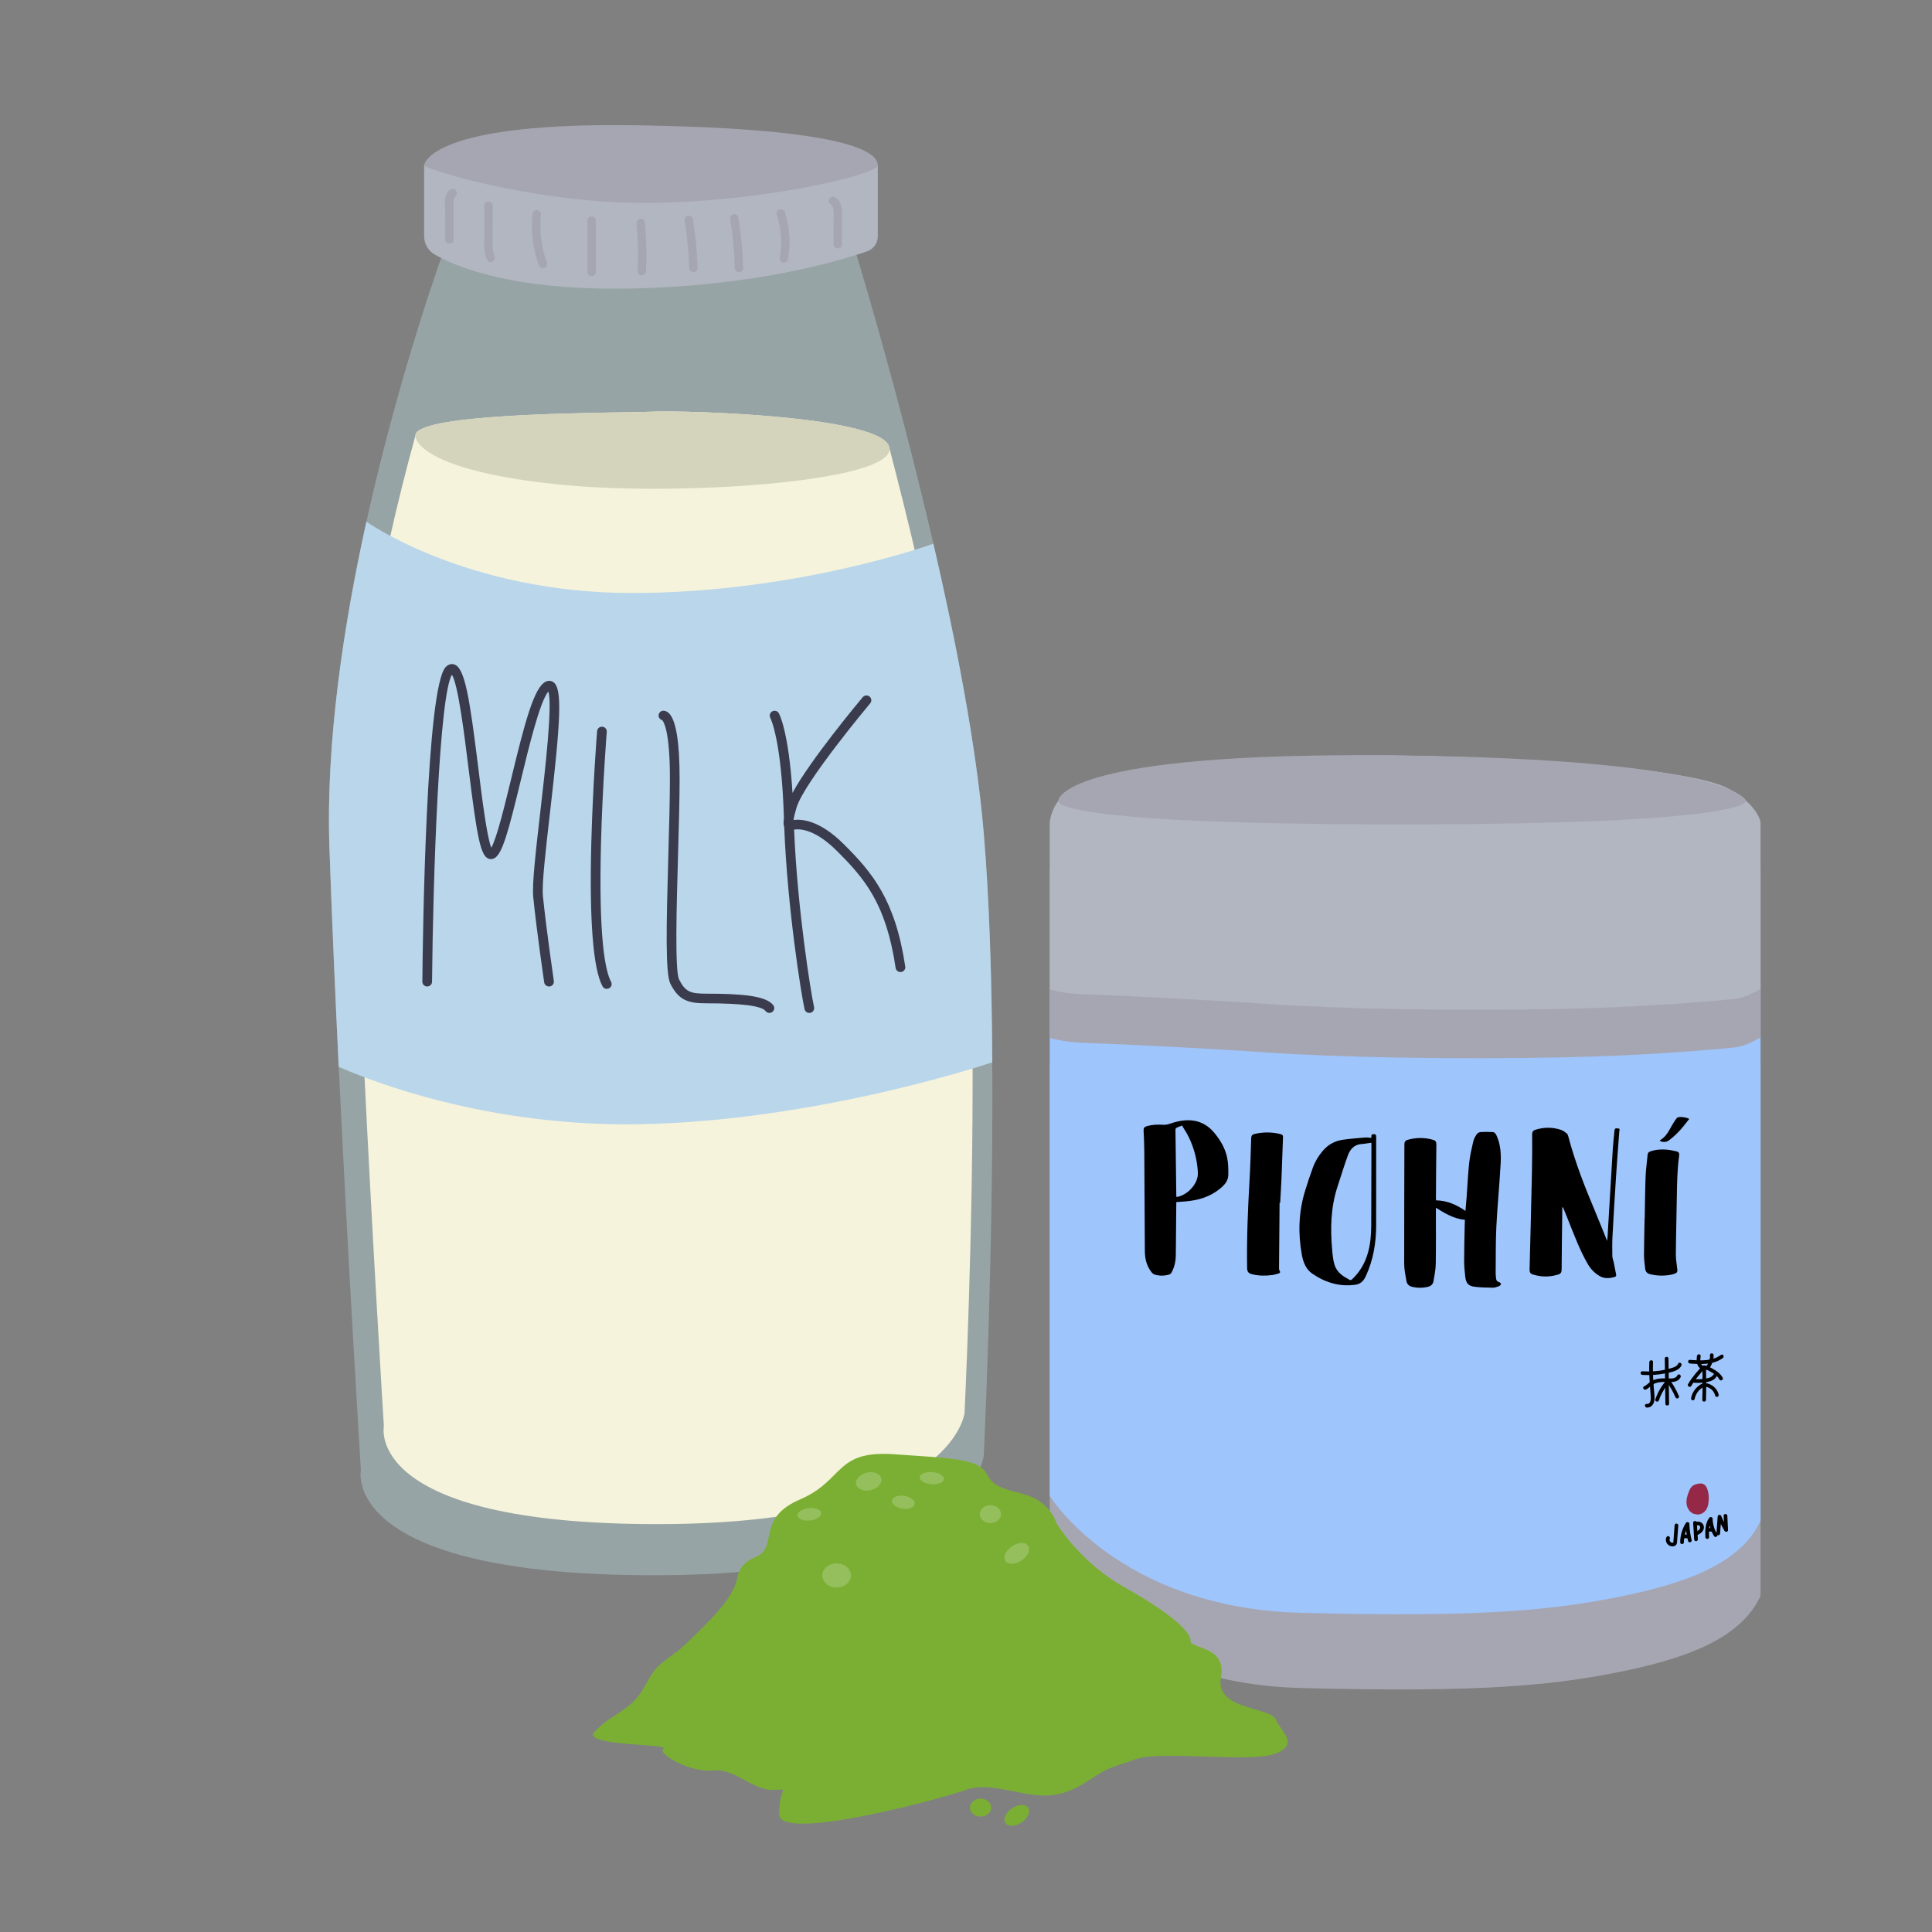 <svg width="417" height="417" viewBox="0 0 417 417" fill="none" xmlns="http://www.w3.org/2000/svg">
<rect x="0" y="0" width="417" height="417" fill="#808080" stroke="none"/>
<g clip-path="url(#clip0_414_9782)">
<path opacity="0.43" d="M212.321 314.312C212.321 314.312 209.306 340 141.187 340C73.068 340 77.891 317.299 77.891 317.299C77.891 317.299 75.274 275.14 73.11 230.263C72.333 214.229 71.621 197.848 71.103 182.919C70.313 160.164 74.177 134.804 79.084 112.599C86.409 79.449 96.06 53.319 96.06 53.319H184.362C184.362 53.319 193.519 83.021 201.464 117.354C206.316 138.299 210.723 160.976 212.321 179.687C213.556 194.156 214.069 211.708 214.171 229.289C214.431 271.711 212.321 314.312 212.321 314.312Z" fill="#B6D5D6"/>
<path d="M208.185 305.016C208.185 305.016 205.376 328.966 141.862 328.966C78.349 328.966 82.852 307.8 82.852 307.8C82.852 307.8 80.41 268.497 78.391 226.655C77.668 211.708 77.004 196.432 76.522 182.513C75.787 161.299 79.386 137.654 83.961 116.954C85.77 108.775 87.729 101.057 89.634 94.127C89.694 93.894 89.76 93.667 89.821 93.44H89.827C93.04 88.894 134.267 89.156 140.826 88.852C147.433 88.547 188.551 89.676 191.807 96.11C191.873 96.367 191.945 96.63 192.011 96.887C193.983 104.438 196.062 112.76 198.064 121.392C202.585 140.921 206.696 162.063 208.185 179.508C209.337 192.997 209.813 209.36 209.909 225.753C210.15 265.307 208.185 305.022 208.185 305.022V305.016Z" fill="#F5F3DB"/>
<path d="M192.011 96.881C192.198 104.02 147.215 107.085 121.897 104.695C96.614 102.311 89.965 96.947 89.634 94.127V94.115C89.609 93.882 89.67 93.655 89.82 93.44H89.826C93.04 88.894 134.267 89.156 140.825 88.852C147.432 88.547 188.551 89.676 191.806 96.11C191.933 96.361 192.005 96.618 192.011 96.887V96.881Z" fill="#D4D4BD"/>
<path d="M91.545 35.689V50.989C91.545 52.626 92.425 54.131 93.847 54.95C98.483 57.614 110.702 62.728 135.762 62.28C162.805 61.802 180.98 56.383 187.141 54.251C188.527 53.767 189.462 52.476 189.462 51.019V35.689C189.462 35.689 155.058 42.565 135.768 41.968C116.478 41.37 91.545 35.689 91.545 35.689Z" fill="#B1B6C0"/>
<path d="M214.171 229.289C214.171 229.289 176.615 242.02 137.799 242.653C105.247 243.191 80.302 233.429 73.11 230.263C72.333 214.229 71.621 197.848 71.103 182.919C70.313 160.164 74.177 134.804 79.084 112.599C79.084 112.599 100.774 127.994 136.353 127.994C171.931 127.994 200.963 117.533 201.464 117.354C206.316 138.299 210.723 160.976 212.321 179.687C213.556 194.156 214.069 211.708 214.171 229.289Z" fill="#BAD6EB"/>
<path d="M118.497 212.92C117.985 212.92 117.539 212.55 117.46 212.03C117.442 211.917 115.772 200.506 115.091 193.582C114.82 190.846 115.652 183.642 116.61 175.296C117.683 165.994 119.269 152.194 118.358 149.273C116.568 151.232 114.078 161.514 112.397 168.468C109.69 179.651 108.418 184.293 106.724 185.225C106.332 185.44 105.892 185.488 105.488 185.35C103.716 184.765 102.968 180.708 101.154 166.048C100.244 158.694 98.893 147.791 97.543 145.629C94.83 150.056 93.474 188.289 93.251 211.893C93.251 212.466 92.781 212.914 92.196 212.92C91.617 212.92 91.153 212.448 91.159 211.875C91.261 201.331 91.973 148.496 96.187 143.986C96.946 143.174 97.736 143.311 98.037 143.406C100.334 144.141 101.341 150.462 103.24 165.797C104.029 172.148 105.078 180.625 106.043 182.966C107.218 180.941 109.015 173.533 110.359 167.984C113.301 155.826 115.272 148.359 117.774 147.14C118.346 146.859 118.955 146.895 119.444 147.236C121.427 148.622 120.999 155.516 118.696 175.535C117.786 183.42 116.93 190.87 117.183 193.385C117.864 200.261 119.528 211.624 119.54 211.737C119.624 212.305 119.227 212.831 118.654 212.914C118.606 212.92 118.551 212.926 118.503 212.926L118.497 212.92Z" fill="#3B3B4E"/>
<path d="M130.97 213.44C130.596 213.44 130.228 213.237 130.041 212.884C128.004 209.067 127.19 198.606 127.63 181.807C127.955 169.399 128.866 157.923 128.878 157.804C128.926 157.23 129.426 156.806 130.005 156.854C130.584 156.902 131.012 157.397 130.964 157.971C130.951 158.084 130.047 169.513 129.722 181.867C129.185 202.34 130.608 209.503 131.892 211.91C132.163 212.418 131.97 213.045 131.458 213.314C131.301 213.398 131.132 213.434 130.97 213.434V213.44Z" fill="#3B3B4E"/>
<path d="M166.066 218.631C165.747 218.631 165.433 218.488 165.228 218.213C164.396 217.108 160.092 216.552 152.448 216.552C148.56 216.552 146.516 215.943 144.702 212.347C143.605 210.172 143.804 200.345 144.256 184.406C144.431 178.271 144.593 172.482 144.593 167.996C144.593 157.678 143.213 155.725 142.936 155.444C142.52 155.337 142.194 154.978 142.152 154.53C142.104 153.957 142.526 153.455 143.104 153.401C143.291 153.383 143.786 153.401 144.316 153.879C145.889 155.307 146.685 160.056 146.685 167.996C146.685 172.512 146.522 178.319 146.348 184.466C146.028 195.643 145.636 209.551 146.577 211.415C147.927 214.091 149.042 214.473 152.448 214.473C159.996 214.473 165.343 214.898 166.904 216.965C167.254 217.425 167.157 218.076 166.693 218.416C166.506 218.554 166.283 218.625 166.066 218.625V218.631Z" fill="#3B3B4E"/>
<path d="M195.388 208.619C193.229 194.192 188.262 188.289 181.993 182.082C176.796 176.933 172.89 176.771 171.311 176.986C171.311 176.909 171.311 176.837 171.305 176.759C171.401 176.228 171.582 175.439 171.938 174.268C173.589 168.808 187.677 151.973 187.822 151.806C188.19 151.364 188.13 150.713 187.684 150.342C187.237 149.978 186.58 150.038 186.207 150.48C185.688 151.101 174.855 164.047 171.052 171.144C170.232 157.87 168.2 154.106 168.098 153.939C167.814 153.443 167.187 153.264 166.681 153.538C166.175 153.813 165.994 154.44 166.265 154.942C166.289 154.99 168.695 159.638 169.201 176.616C169.201 176.622 169.201 176.628 169.201 176.634C169.074 177.47 169.098 178.074 169.267 178.504C169.954 196.044 172.92 214.533 173.656 217.819C173.764 218.303 174.198 218.631 174.681 218.631C174.753 218.631 174.831 218.625 174.91 218.607C175.476 218.482 175.832 217.932 175.705 217.371C174.988 214.157 172.119 196.277 171.395 179.083C171.401 179.083 171.413 179.077 171.419 179.071C172.082 178.928 175.47 178.546 180.516 183.546C186.707 189.681 191.252 195.094 193.314 208.924C193.392 209.437 193.838 209.808 194.351 209.808C194.399 209.808 194.453 209.808 194.507 209.796C195.08 209.712 195.478 209.186 195.388 208.619Z" fill="#3B3B4E"/>
<path d="M91.545 35.689C91.756 34.202 95.975 26.435 136.968 27.033C177.96 27.63 189.504 31.8 189.456 35.689C189.432 37.732 162.618 44.142 136.968 43.76C113.753 43.413 91.442 36.394 91.545 35.689Z" fill="#A6A6B2"/>
<path d="M97.899 51.717C97.899 49.925 97.899 48.139 97.899 46.347C97.899 45.486 97.892 44.626 97.899 43.76C97.899 43.222 97.874 42.631 98.339 42.272C98.724 41.974 98.652 41.317 98.339 41.006C97.959 40.63 97.446 40.707 97.061 41.006C95.716 42.039 96.09 44.28 96.096 45.749C96.096 47.739 96.096 49.728 96.096 51.711C96.096 52.864 97.905 52.864 97.905 51.711L97.899 51.717Z" fill="#A6A6B2"/>
<path d="M104.548 44.37C104.542 46.443 104.536 48.51 104.53 50.583C104.53 52.422 104.295 54.424 105.163 56.12C105.687 57.148 107.248 56.246 106.724 55.218C106.368 54.519 106.344 53.725 106.332 52.96C106.326 52.022 106.332 51.084 106.338 50.146C106.338 48.223 106.35 46.299 106.356 44.376C106.356 43.222 104.554 43.222 104.548 44.376V44.37Z" fill="#A6A6B2"/>
<path d="M114.934 46.251C114.555 49.961 115.025 53.742 116.309 57.249C116.478 57.703 116.924 58.008 117.424 57.876C117.864 57.757 118.22 57.231 118.057 56.771C116.821 53.396 116.381 49.823 116.749 46.251C116.797 45.767 116.297 45.355 115.845 45.355C115.314 45.355 114.989 45.767 114.94 46.251H114.934Z" fill="#A6A6B2"/>
<path d="M126.792 47.613V58.725C126.792 59.878 128.6 59.878 128.6 58.725V47.613C128.6 46.46 126.792 46.46 126.792 47.613Z" fill="#A6A6B2"/>
<path d="M137.377 48.121C137.715 51.586 137.799 55.075 137.625 58.552C137.57 59.705 139.379 59.699 139.433 58.552C139.608 55.075 139.524 51.586 139.186 48.121C139.138 47.637 138.806 47.225 138.282 47.225C137.83 47.225 137.329 47.637 137.377 48.121Z" fill="#A6A6B2"/>
<path d="M147.776 47.697C148.337 51.06 148.662 54.459 148.765 57.871C148.801 59.024 150.61 59.024 150.573 57.871C150.471 54.298 150.115 50.744 149.524 47.225C149.446 46.747 148.849 46.478 148.409 46.598C147.897 46.735 147.698 47.219 147.776 47.703V47.697Z" fill="#A6A6B2"/>
<path d="M157.608 47.356C158.187 50.833 158.506 54.346 158.585 57.871C158.609 59.024 160.417 59.024 160.393 57.871C160.309 54.185 159.953 50.517 159.35 46.878C159.272 46.401 158.675 46.132 158.235 46.251C157.723 46.389 157.524 46.873 157.602 47.356H157.608Z" fill="#A6A6B2"/>
<path d="M170.069 56.048C170.666 52.625 170.461 49.118 169.406 45.797C169.056 44.704 167.308 45.17 167.663 46.275C168.616 49.274 168.869 52.47 168.327 55.57C168.242 56.048 168.453 56.538 168.96 56.676C169.394 56.795 169.99 56.526 170.075 56.048H170.069Z" fill="#A6A6B2"/>
<path d="M181.715 52.745L181.745 46.729C181.751 45.212 181.697 43.468 180.238 42.577C179.244 41.974 178.333 43.521 179.328 44.125C179.708 44.358 179.828 44.812 179.895 45.23C180.003 45.959 179.943 46.735 179.937 47.47L179.913 52.745C179.913 53.898 181.715 53.898 181.721 52.745H181.715Z" fill="#A6A6B2"/>
<path d="M380 229.774V344.439C376.815 351.246 369.382 356.482 352.924 360.147C336.466 363.812 320.009 365.382 280.722 364.335C241.436 363.288 226.571 339.104 226.571 339.104V229.774C226.571 229.774 258.425 230.822 273.29 231.869C288.155 232.916 314.169 232.916 338.59 232.392C361.865 231.895 378.391 229.968 379.888 229.79C379.963 229.78 380 229.774 380 229.774Z" fill="#A6A6B2"/>
<path d="M380 213.544V328.209C376.815 335.015 369.382 340.251 352.924 343.916C336.466 347.581 320.009 349.152 280.722 348.105C241.436 347.058 226.571 322.873 226.571 322.873V213.544C226.571 213.544 258.425 214.591 273.29 215.638C288.155 216.685 314.169 216.685 338.59 216.162C361.865 215.664 378.391 213.738 379.888 213.56C379.963 213.549 380 213.544 380 213.544Z" fill="#9FC5FD"/>
<path d="M380 187.925V224.015C380 224.015 379.963 224.02 379.888 224.031C379.432 224.083 377.16 225.822 374.16 226.11C367.29 226.769 354.262 227.858 338.059 228.204C313.638 228.727 288.155 228.204 273.29 227.157C262.608 226.403 243.576 225.424 233.473 225.062C229.518 224.921 226.571 224.015 226.571 224.015V187.925C226.571 187.925 227.102 182.129 232.411 180.558C237.72 178.987 265.857 172.866 303.285 173.573C340.714 174.275 366.765 177.217 373.12 180.72C379.469 184.223 380 187.925 380 187.925Z" fill="#A6A6B2"/>
<path d="M380 177.453V213.544C380 213.544 379.963 213.549 379.888 213.559C379.432 213.612 377.16 215.35 374.16 215.638C367.29 216.298 354.262 217.387 338.059 217.732C313.638 218.256 288.155 217.732 273.29 216.685C262.608 215.931 243.576 214.952 233.473 214.591C229.518 214.449 226.571 213.544 226.571 213.544V177.453C226.571 177.453 227.102 171.657 232.411 170.086C237.72 168.515 265.857 162.395 303.285 163.101C340.714 163.803 366.765 166.746 373.12 170.248C379.469 173.751 380 177.453 380 177.453Z" fill="#B1B6C0"/>
<path d="M316.176 263.284C313.85 263.07 311.918 261.934 309.922 260.672C309.922 261.012 309.922 261.221 309.922 261.431C309.922 265.243 309.954 269.049 309.89 272.861C309.869 274.081 309.598 275.295 309.407 276.51C309.295 277.222 308.817 277.594 308.212 277.741C307.071 278.018 305.924 278.018 304.783 277.741C304.156 277.589 303.673 277.206 303.556 276.473C303.37 275.259 303.084 274.044 303.078 272.824C303.062 264.227 303.11 255.63 303.121 247.027C303.121 246.43 303.344 246.158 303.816 246.022C305.664 245.493 307.511 245.493 309.354 246.027C309.837 246.168 310.033 246.451 310.023 247.043C309.969 250.907 309.959 254.771 309.932 258.635C309.932 258.761 309.948 258.886 309.959 259.085C312.258 259.101 314.307 259.991 316.303 261.358C316.393 260.321 316.484 259.389 316.547 258.457C316.733 255.959 316.839 253.457 317.11 250.975C317.28 249.415 317.641 247.875 317.991 246.352C318.119 245.807 318.416 245.284 318.729 244.823C318.894 244.577 319.249 244.367 319.531 244.352C320.407 244.289 321.288 244.299 322.169 244.341C322.568 244.362 322.812 244.65 323.008 245.079C323.905 247.022 324.006 249.116 323.895 251.19C323.656 255.682 323.199 260.153 322.976 264.646C322.806 268.028 322.86 271.426 322.822 274.819C322.822 275.128 322.87 275.432 322.891 275.74C322.923 276.217 323.019 276.615 323.555 276.72C323.73 276.756 323.868 276.997 324.028 277.149C323.863 277.311 323.725 277.547 323.534 277.615C323.093 277.772 322.626 277.945 322.175 277.934C320.842 277.913 319.504 277.898 318.188 277.72C316.919 277.547 316.42 276.945 316.255 275.552C316.112 274.369 316.016 273.164 316.016 271.976C316.016 269.494 316.091 267.007 316.138 264.525C316.144 264.133 316.17 263.735 316.192 263.284H316.176Z" fill="black"/>
<path d="M337.194 260.609C337.194 261.023 337.194 261.431 337.194 261.845C337.146 265.887 337.082 269.929 337.061 273.976C337.061 274.615 336.859 274.924 336.376 275.076C334.513 275.662 332.655 275.662 330.791 275.065C330.324 274.914 330.128 274.605 330.143 273.997C330.324 266.96 330.504 259.923 330.653 252.886C330.712 250.227 330.706 247.562 330.696 244.896C330.696 244.31 330.881 244.012 331.322 243.87C333.201 243.263 335.086 243.247 336.955 243.881C337.39 244.027 337.788 244.352 338.176 244.645C338.314 244.745 338.415 244.975 338.468 245.169C339.933 250.745 341.998 256.023 344.196 261.238C345.094 263.374 345.948 265.531 346.888 267.845C346.925 267.458 346.952 267.227 346.968 266.992C347.344 260.656 347.711 254.321 348.104 247.986C348.183 246.671 348.348 245.362 348.465 244.048C348.528 243.341 348.974 243.567 349.304 243.577C349.718 243.588 349.526 243.954 349.505 244.195C349.272 247.436 349.012 250.677 348.804 253.918C348.528 258.206 348.268 262.494 348.04 266.782C347.966 268.217 347.976 269.662 348.003 271.102C348.008 271.542 348.199 271.971 348.289 272.411C348.47 273.285 348.629 274.17 348.815 275.039C348.884 275.369 348.773 275.537 348.528 275.61C347.419 275.929 346.309 276.034 345.253 275.416C344.212 274.804 343.363 273.976 342.683 272.793C340.958 269.803 339.753 266.515 338.447 263.274C338.086 262.374 337.719 261.473 337.353 260.578C337.3 260.593 337.247 260.609 337.194 260.625V260.609Z" fill="black"/>
<path d="M253.886 259.457C253.886 259.625 253.886 259.771 253.886 259.918C253.854 263.578 253.833 267.237 253.785 270.897C253.769 272.227 253.503 273.52 252.84 274.699C252.734 274.887 252.484 275.065 252.272 275.123C251.274 275.395 250.254 275.405 249.256 275.117C248.98 275.039 248.709 274.803 248.529 274.573C247.456 273.212 247.106 271.63 247.101 269.939C247.074 262.818 247.037 255.698 246.984 248.577C246.973 247.059 246.92 245.545 246.83 244.032C246.798 243.472 247.011 243.221 247.515 243.074C248.672 242.739 249.851 242.681 251.035 242.77C251.645 242.818 252.166 242.66 252.75 242.462C256.174 241.315 259.524 241.446 262.04 244.446C263.389 246.053 264.429 247.807 264.859 249.839C265.119 251.064 265.135 252.357 265.114 253.614C265.098 254.918 264.243 255.813 263.277 256.598C261.154 258.337 258.648 259.064 255.956 259.305C255.292 259.368 254.629 259.405 253.886 259.457ZM253.907 258.326C253.986 258.337 254.034 258.352 254.082 258.342C256.227 257.944 258.696 255.572 258.547 253.033C258.393 250.336 257.735 247.802 256.556 245.383C256.147 244.545 255.616 243.765 255.123 242.928C254.714 243.095 254.401 243.242 254.077 243.357C253.779 243.462 253.705 243.645 253.71 243.954C253.779 248.582 253.833 253.205 253.886 257.834C253.886 257.996 253.902 258.153 253.907 258.321V258.326Z" fill="black"/>
<path d="M276.183 259.625C276.141 264.327 276.098 269.028 276.061 273.73C276.061 273.919 276.093 274.138 276.199 274.296C276.406 274.604 276.247 274.777 275.971 274.866C275.535 275.008 275.084 275.139 274.627 275.201C273.21 275.395 271.798 275.379 270.396 275.07C269.462 274.866 269.191 274.526 269.175 273.652C269.074 267.342 269.334 261.044 269.701 254.74C269.876 251.708 269.961 248.666 270.056 245.629C270.072 245.127 270.29 244.865 270.789 244.75C272.605 244.326 274.426 244.315 276.236 244.75C276.9 244.912 276.942 245.032 276.916 245.661C276.804 248.577 276.709 251.488 276.592 254.405C276.517 256.143 276.406 257.881 276.31 259.62C276.263 259.62 276.22 259.62 276.172 259.62L276.183 259.625Z" fill="black"/>
<path d="M295.943 245.608C296.076 245.326 295.858 244.839 296.352 244.802C296.915 244.76 297.032 244.854 297.032 245.509C297.032 251.828 297.021 258.153 297.026 264.473C297.026 268.347 296.384 272.028 294.791 275.458C294.282 276.552 293.607 277.149 292.535 277.296C289.19 277.762 286.116 276.871 283.239 274.903C281.938 274.013 281.306 272.552 280.998 270.887C280.149 266.258 280.287 261.677 281.636 257.195C282.172 255.42 282.761 253.666 283.398 251.938C283.887 250.619 284.609 249.457 285.474 248.43C286.674 247.006 288.16 246.247 289.817 246.006C291.452 245.765 293.103 245.65 294.754 245.509C295.147 245.477 295.545 245.572 295.943 245.608ZM295.975 246.64C295.253 246.739 294.563 246.886 293.867 246.928C292.434 247.017 291.457 247.917 290.926 249.373C290.114 251.582 289.434 253.86 288.691 256.106C287.221 260.562 287.109 265.18 287.539 269.855C287.635 270.903 287.736 271.986 288.038 272.971C288.596 274.777 290.018 275.531 291.383 276.285C291.489 276.343 291.712 276.238 291.829 276.128C293.459 274.594 294.627 272.667 295.274 270.327C295.8 268.442 295.954 266.489 295.964 264.52C295.991 258.729 295.996 252.944 296.007 247.153C296.007 247.001 295.991 246.844 295.98 246.65L295.975 246.64Z" fill="black"/>
<path d="M354.995 262.866C355.053 259.907 355.069 256.949 355.181 253.996C355.244 252.399 355.478 250.808 355.621 249.211C355.658 248.771 355.94 248.608 356.264 248.499C357.394 248.111 358.562 248.038 359.73 248.137C360.458 248.195 361.18 248.357 361.891 248.519C362.31 248.614 362.502 248.891 362.427 249.425C362.029 252.284 361.971 255.174 361.928 258.059C361.87 262.3 361.742 266.536 361.711 270.777C361.7 271.918 361.955 273.065 362.045 274.212C362.061 274.4 361.912 274.709 361.764 274.777C361.355 274.966 360.914 275.102 360.479 275.175C359.045 275.405 357.623 275.374 356.2 275.034C355.573 274.882 355.17 274.547 355.096 273.85C354.995 272.877 354.835 271.903 354.835 270.934C354.841 268.243 354.92 265.557 354.973 262.866C354.979 262.866 354.984 262.866 354.989 262.866H354.995Z" fill="black"/>
<path d="M358.233 246.189C358.302 246.126 358.339 246.074 358.387 246.043C360.208 244.948 360.516 243.011 361.949 241.294C362.284 240.89 364.131 241.173 364.604 241.508C364.19 242.037 363.781 242.561 363.367 243.074C362.39 244.273 361.323 245.341 360.123 246.205C359.635 246.561 358.679 246.577 358.233 246.189Z" fill="black"/>
<path d="M359.651 331.847C359.417 332.433 359.629 333.114 360.139 333.486C360.601 333.821 361.466 333.92 361.817 333.371C361.986 333.109 361.976 332.774 361.997 332.475C362.024 332.119 362.05 331.763 362.077 331.407C362.13 330.679 362.188 329.957 362.241 329.229C362.257 329.02 362.045 328.836 361.843 328.836C361.615 328.836 361.461 329.014 361.445 329.229C361.365 330.313 361.28 331.392 361.201 332.475C361.19 332.591 361.222 332.858 361.137 332.957C361.169 332.92 361.1 332.957 361.068 332.968C361.031 332.973 360.999 332.973 360.962 332.968C360.877 332.968 360.787 332.947 360.712 332.91C360.367 332.758 360.288 332.376 360.42 332.051C360.5 331.852 360.335 331.622 360.144 331.57C359.921 331.507 359.735 331.648 359.656 331.842L359.651 331.847Z" fill="black"/>
<path d="M363.452 332.889C363.457 331.549 363.85 330.245 364.577 329.114L363.834 328.915C363.871 330.156 364.041 331.397 364.349 332.601C364.471 333.094 365.241 332.884 365.119 332.392C364.827 331.25 364.668 330.088 364.63 328.91C364.62 328.517 364.099 328.381 363.887 328.711C363.085 329.957 362.661 331.413 362.65 332.884C362.65 333.392 363.446 333.392 363.446 332.884L363.452 332.889Z" fill="black"/>
<path d="M363.547 332.009C363.818 332.009 364.083 332.009 364.354 332.009C364.455 332.009 364.561 331.968 364.636 331.894C364.71 331.821 364.758 331.716 364.752 331.617C364.742 331.402 364.577 331.224 364.354 331.224C364.083 331.224 363.818 331.224 363.547 331.224C363.446 331.224 363.34 331.266 363.266 331.339C363.192 331.413 363.144 331.517 363.149 331.617C363.16 331.831 363.324 332.009 363.547 332.009Z" fill="black"/>
<path d="M365.448 328.68C365.522 329.874 365.591 331.062 365.666 332.256C365.676 332.465 365.841 332.649 366.064 332.649C366.271 332.649 366.473 332.471 366.462 332.256C366.388 331.062 366.319 329.874 366.244 328.68C366.234 328.47 366.069 328.287 365.846 328.287C365.639 328.287 365.437 328.465 365.448 328.68Z" fill="black"/>
<path d="M366 329.235C365.899 329.251 366.042 329.235 366.064 329.23C366.095 329.23 366.133 329.225 366.165 329.219C366.244 329.214 366.324 329.209 366.403 329.209C366.446 329.209 366.494 329.209 366.536 329.214C366.642 329.219 366.456 329.193 366.563 329.214C366.605 329.225 366.648 329.23 366.69 329.246C366.711 329.251 366.791 329.298 366.717 329.251C366.754 329.272 366.791 329.293 366.828 329.314C366.775 329.277 366.817 329.308 366.844 329.329C366.86 329.345 366.871 329.355 366.881 329.371C366.849 329.329 366.844 329.324 366.871 329.361C366.886 329.387 366.897 329.408 366.913 329.434C366.95 329.497 366.897 329.361 366.924 329.455C366.934 329.486 366.945 329.518 366.95 329.549C366.95 329.57 366.956 329.586 366.961 329.607C366.956 329.554 366.95 329.544 366.956 329.575C366.956 329.607 366.956 329.643 366.956 329.675C366.956 329.696 366.961 329.743 366.95 329.764C366.961 329.706 366.961 329.701 366.95 329.748C366.95 329.769 366.945 329.785 366.94 329.806C366.934 329.832 366.924 329.863 366.918 329.89C366.913 329.911 366.908 329.926 366.897 329.947C366.918 329.9 366.918 329.895 366.902 329.931C366.871 329.994 366.833 330.052 366.791 330.115C366.839 330.047 366.775 330.13 366.77 330.141C366.738 330.172 366.706 330.204 366.674 330.235C366.648 330.256 366.621 330.277 366.6 330.303C366.575 330.321 366.575 330.321 366.6 330.303C366.6 330.303 366.563 330.329 366.547 330.34C366.483 330.387 366.414 330.424 366.34 330.46C366.276 330.497 366.207 330.523 366.138 330.56C366.111 330.57 366.117 330.57 366.154 330.555C366.133 330.565 366.111 330.57 366.09 330.581C366.048 330.596 366.005 330.612 365.963 330.628C365.766 330.696 365.612 330.9 365.687 331.11C365.75 331.298 365.968 331.46 366.175 331.382C366.812 331.151 367.444 330.795 367.683 330.125C367.784 329.848 367.794 329.507 367.688 329.225C367.561 328.874 367.295 328.628 366.94 328.502C366.584 328.376 366.17 328.429 365.793 328.476C365.586 328.502 365.453 328.774 365.517 328.958C365.591 329.183 365.782 329.261 366.005 329.23L366 329.235Z" fill="black"/>
<path d="M368.877 331.775C368.83 330.497 368.787 329.099 369.594 328.015L368.851 327.816C368.877 329.13 369.254 330.418 369.95 331.544C370.215 331.974 370.905 331.581 370.64 331.146C370.019 330.141 369.679 328.994 369.652 327.816C369.642 327.403 369.138 327.314 368.909 327.617C368.023 328.806 368.033 330.361 368.086 331.769C368.102 332.272 368.899 332.277 368.883 331.769L368.877 331.775Z" fill="black"/>
<path d="M368.793 330.58C368.978 330.58 369.17 330.58 369.355 330.58C369.456 330.58 369.562 330.538 369.637 330.465C369.674 330.428 369.7 330.387 369.722 330.339C369.748 330.292 369.759 330.24 369.753 330.188C369.753 330.088 369.716 329.978 369.637 329.91C369.557 329.842 369.461 329.795 369.355 329.795C369.17 329.795 368.978 329.795 368.793 329.795C368.692 329.795 368.586 329.837 368.511 329.91C368.474 329.947 368.447 329.989 368.426 330.036C368.4 330.083 368.389 330.135 368.394 330.188C368.394 330.287 368.432 330.397 368.511 330.465C368.591 330.533 368.686 330.58 368.793 330.58Z" fill="black"/>
<path d="M371.261 330.978C371.351 329.768 371.442 328.553 371.532 327.344L370.751 327.449C371.166 328.48 371.659 329.48 372.227 330.438C372.424 330.763 372.987 330.637 372.971 330.239C372.923 329.213 372.875 328.187 372.827 327.161C372.806 326.658 372.01 326.653 372.031 327.161C372.079 328.187 372.126 329.213 372.174 330.239L372.918 330.04C372.381 329.145 371.909 328.208 371.521 327.239C371.357 326.831 370.773 326.883 370.741 327.344C370.651 328.553 370.56 329.768 370.47 330.978C370.454 331.187 370.667 331.37 370.868 331.37C371.097 331.37 371.25 331.192 371.266 330.978H371.261Z" fill="black"/>
<path d="M365.591 324.559C365.448 324.281 365.506 324.051 365.761 323.873L366.483 324.046C366.573 324.265 366.558 324.454 366.441 324.611C366.382 324.653 366.382 324.663 366.43 324.632C366.478 324.606 366.478 324.606 366.43 324.632C366.52 324.611 366.536 324.606 366.483 324.616C366.43 324.627 366.451 324.627 366.542 324.621C366.467 324.611 366.473 324.616 366.568 324.637L366.218 323.323C366.398 323.176 366.664 323.292 366.781 323.475C366.802 324.072 366.6 324.334 366.181 324.255C366.08 324.224 366.005 324.155 365.947 324.061C365.931 324.035 365.926 324.004 365.926 323.967C365.926 324.019 365.926 324.077 365.926 324.129C365.915 324.234 365.915 324.239 365.926 324.145C365.947 324.093 365.974 324.046 366.011 324.004L366.361 323.799L366.313 323.815H366.738L366.823 323.847L367.11 324.129C367.136 324.224 367.136 324.218 367.11 324.114C367.088 324.014 367.083 324.004 367.088 324.077C367.073 324.155 367.03 324.213 366.961 324.265C366.919 324.36 366.85 324.417 366.759 324.443C366.016 324.093 365.846 323.763 366.25 323.464C366.287 323.438 366.329 323.422 366.377 323.422C366.621 323.375 366.717 323.527 366.828 323.689C366.828 323.794 366.828 323.799 366.828 323.705V323.784C366.812 323.826 366.791 323.862 366.754 323.888C366.823 323.826 366.823 323.82 366.754 323.873L366.818 323.836C366.738 323.862 366.743 323.862 366.828 323.836C366.43 323.799 366.228 323.648 366.228 323.375C366.228 323.407 366.228 323.438 366.228 323.475C366.228 323.511 366.228 323.548 366.218 323.585C366.228 323.506 366.223 323.517 366.207 323.616C366.191 323.695 366.175 323.773 366.154 323.852C366.128 323.957 366.09 324.056 366.053 324.155C366.101 324.04 366.005 324.25 366 324.26C365.963 324.334 365.926 324.402 365.883 324.47C365.867 324.496 365.708 324.726 365.777 324.637C365.729 324.7 365.671 324.763 365.618 324.82C365.581 324.857 365.544 324.899 365.501 324.936C365.559 324.883 365.634 324.857 365.724 324.852L366.128 324.957L366.319 325.224L366.297 325.161C366.297 325.119 366.276 325.072 366.271 325.03C366.287 325.103 366.276 325.129 366.281 325.04C366.281 324.993 366.292 324.925 366.281 324.878C366.271 324.789 366.25 324.972 366.281 324.888C366.297 324.852 366.303 324.799 366.313 324.758C366.324 324.716 366.345 324.674 366.356 324.632C366.377 324.538 366.297 324.71 366.356 324.632C366.414 324.553 366.451 324.454 366.515 324.375C366.42 324.496 366.579 324.328 366.616 324.292C366.674 324.255 366.669 324.234 366.616 324.292C366.653 324.271 366.69 324.244 366.727 324.224C366.765 324.203 366.807 324.182 366.844 324.166L366.781 324.197C366.887 324.176 366.887 324.166 366.765 324.171C366.696 324.182 366.632 324.161 366.584 324.114C366.536 324.103 366.499 324.077 366.473 324.035C366.446 323.998 366.446 323.998 366.473 324.035C366.494 324.072 366.494 324.072 366.483 324.035C366.451 323.967 366.51 324.114 366.51 324.129C366.52 324.176 366.526 324.182 366.515 324.145C366.515 324.108 366.51 324.114 366.515 324.161C366.515 324.208 366.515 324.213 366.515 324.176C366.515 324.161 366.515 324.14 366.526 324.124C366.547 324.087 366.558 324.061 366.589 324.035C366.717 323.915 366.897 323.962 367.025 324.04L367.067 324.098L367.035 324.04C367.078 324.04 367.057 324.161 367.051 324.04C367.062 324.208 367.067 324.066 367.094 323.972C367.136 323.831 367.131 323.841 367.195 323.731C367.205 323.71 367.216 323.689 367.232 323.669C367.258 323.632 367.258 323.627 367.232 323.658C367.285 323.737 366.674 323.768 366.94 323.794L366.536 323.689L366.409 323.543L366.441 323.611C366.43 323.538 366.451 323.642 366.457 323.663C366.494 323.789 366.531 323.909 366.552 324.04C366.573 324.176 366.552 323.951 366.552 324.087C366.552 324.145 366.558 324.203 366.558 324.26C366.558 324.318 366.558 324.375 366.552 324.433C366.542 324.58 366.595 324.271 366.542 324.522C366.531 324.58 366.515 324.632 366.504 324.69C366.489 324.789 366.473 324.716 366.52 324.684L366.489 324.742L366.648 324.59L367.009 324.538L367.189 324.632C367.216 324.653 367.232 324.705 367.258 324.726C367.269 324.779 367.274 324.779 367.274 324.726C367.274 324.679 367.274 324.669 367.274 324.7C367.274 324.752 367.296 324.611 367.29 324.601C367.28 324.543 367.221 324.684 367.301 324.58L367.014 324.862C366.791 324.957 366.589 324.93 366.42 324.789C366.319 324.684 366.271 324.564 366.287 324.438C366.313 324.386 366.308 324.407 366.26 324.491C366.239 324.527 366.218 324.564 366.197 324.595C366.154 324.669 366.112 324.737 366.059 324.805C366.112 324.742 366.106 324.742 366.048 324.81C365.979 324.873 365.979 324.873 366.048 324.82C365.979 324.857 365.974 324.868 366.027 324.841C366.064 324.82 366.101 324.815 366.143 324.82C366.191 324.82 366.239 324.841 366.281 324.868C366.345 324.925 366.345 324.925 366.281 324.868C366.335 324.962 366.329 325.014 366.319 324.899C366.329 325.067 366.34 324.648 366.319 324.805C366.329 324.716 366.356 324.627 366.382 324.543C366.393 324.506 366.404 324.47 366.42 324.438C366.388 324.512 366.393 324.506 366.43 324.423C366.451 324.391 366.616 324.176 366.515 324.281C366.542 324.255 366.696 324.129 366.573 324.213C366.611 324.187 366.653 324.166 366.696 324.145C366.611 324.182 366.611 324.187 366.696 324.155C366.786 324.135 366.786 324.14 366.685 324.155H366.754C366.653 324.135 366.648 324.135 366.738 324.155C366.823 324.182 366.823 324.182 366.733 324.145C366.807 324.192 366.807 324.187 366.733 324.135C366.818 324.229 366.796 324.192 366.669 324.035V323.616C366.781 323.459 366.807 323.412 366.738 323.475C366.696 323.511 366.712 323.501 366.781 323.443C366.701 323.496 366.754 323.454 366.807 323.443C366.738 323.459 366.611 323.459 366.786 323.464C366.738 323.464 366.68 323.464 366.637 323.464C366.579 323.47 366.765 323.522 366.637 323.459C366.706 323.47 366.51 323.396 366.637 323.459C366.531 323.449 366.579 323.375 366.627 323.459C366.547 323.323 366.696 323.585 366.6 323.433C366.281 322.925 365.544 322.925 365.225 323.433C364.668 324.333 364.402 325.642 365.299 326.444C366.244 327.287 367.593 326.847 368.24 325.883C368.517 325.47 368.66 324.962 368.734 324.475C368.819 323.925 368.856 323.375 368.798 322.826C368.692 321.82 368.41 320.218 367.099 320.192C366.616 320.181 366.037 320.323 365.607 320.538C365.055 320.815 364.779 321.312 364.561 321.862C364.174 322.836 363.85 323.857 364.078 324.909C364.307 325.962 365.326 327.166 366.504 326.674C367.067 326.438 367.274 325.883 367.46 325.36C367.646 324.836 367.784 324.334 367.895 323.805C367.954 323.527 368.002 323.244 368.039 322.962C368.097 322.559 368.113 322.161 367.8 321.846C367.487 321.532 366.966 321.501 366.579 321.742C366.26 321.935 366.106 322.271 365.974 322.595C365.952 322.642 365.936 322.695 365.915 322.747C365.915 322.747 365.814 322.967 365.873 322.857C365.846 322.904 365.825 322.951 365.793 322.993L365.836 322.936C365.777 322.988 365.772 322.993 365.814 322.956L365.841 322.936C365.772 322.972 365.761 322.977 365.814 322.951C365.889 322.951 365.952 322.92 366.032 322.936C366.239 322.988 366.234 323.082 366.329 323.218C366.308 323.14 366.308 323.129 366.319 323.187C366.329 323.244 366.329 323.234 366.324 323.155C366.319 323.171 366.276 323.323 366.324 323.161C366.329 323.14 366.398 322.977 366.356 323.061C366.313 323.145 366.388 323.025 366.398 323.004C366.441 322.936 366.319 323.066 366.425 322.972C366.457 322.941 366.489 322.909 366.526 322.878C366.398 322.983 366.573 322.862 366.595 322.852C366.568 322.867 366.451 322.909 366.595 322.852L366.664 322.836C366.531 322.862 366.409 322.826 366.297 322.721L366.09 322.375C366.138 322.501 366.122 322.344 366.106 322.417C366.106 322.433 366.09 322.579 366.106 322.49C366.128 322.391 366.08 322.574 366.069 322.595C366.106 322.511 366.09 322.564 366.053 322.595C366.064 322.585 366.181 322.49 366.112 322.532C366.011 322.59 366.287 322.464 366.096 322.532L366.181 322.522H366.117C366.143 322.522 366.175 322.527 366.202 322.532C366.128 322.511 366.122 322.511 366.181 322.532C366.223 322.569 366.271 322.58 366.308 322.627C366.335 322.669 366.361 322.799 366.34 322.668C366.35 322.731 366.35 322.778 366.345 322.841L366.361 322.778C366.324 322.857 366.319 322.867 366.35 322.82C366.345 322.82 366.457 322.689 366.388 322.763C366.319 322.836 366.457 322.705 366.473 322.695C366.414 322.742 366.42 322.731 366.483 322.695C366.632 322.616 366.43 322.716 366.393 322.71L365.989 322.606C365.836 322.501 365.756 322.37 365.751 322.213C365.751 322.26 365.751 322.312 365.751 322.36C365.767 322.145 365.698 322.517 365.735 322.412C365.761 322.365 365.751 322.375 365.713 322.449C365.692 322.49 365.666 322.532 365.639 322.574C365.751 322.422 365.459 322.71 365.613 322.6L366.781 323.072C366.781 323.072 366.712 322.815 366.727 322.92C366.743 323.025 366.727 322.82 366.727 322.794C366.727 322.763 366.727 322.726 366.733 322.695C366.717 322.794 366.722 322.799 366.738 322.705C366.759 322.642 366.775 322.574 366.796 322.511C366.733 322.674 366.828 322.48 366.834 322.459C366.903 322.312 366.765 322.511 366.871 322.401C366.919 322.354 366.966 322.307 367.014 322.265C366.876 322.375 367.104 322.229 367.136 322.213L366.048 321.93C366.016 321.862 365.989 321.799 365.995 321.721C365.995 321.668 366.074 321.548 365.995 321.653C366.09 321.522 366.202 321.49 366.366 321.517L366.717 322.831C366.627 322.925 366.462 322.936 366.356 322.878C366.308 322.852 366.266 322.815 366.234 322.773C366.17 322.689 366.159 322.401 366.149 322.579C366.149 322.522 366.154 322.47 366.181 322.412C366.218 322.333 366.494 322.234 366.366 322.244C366.223 322.255 366.037 322.339 365.92 322.407C365.804 322.475 365.692 322.579 365.602 322.684C365.559 322.737 365.517 322.784 365.475 322.831C365.464 322.841 365.358 322.936 365.4 322.899C365.273 322.998 364.975 323.14 364.768 323.234L365.936 324.119C365.947 324.025 365.968 323.936 365.995 323.841C366.011 323.794 366.08 323.648 366.016 323.768C366.059 323.684 366.106 323.606 366.159 323.527C366.074 323.653 366.191 323.496 366.212 323.47C366.234 323.449 366.451 323.26 366.319 323.36C366.377 323.318 366.435 323.281 366.499 323.244C366.542 323.224 366.584 323.197 366.627 323.182C366.547 323.213 366.547 323.213 366.632 323.182C366.658 323.176 366.897 323.108 366.802 323.129C366.706 323.15 366.956 323.119 366.988 323.114C367.152 323.098 367.285 323.077 367.439 323.014C367.678 322.915 367.864 322.752 367.991 322.527C368.081 322.37 368.124 322.208 368.15 322.035C368.161 321.972 368.171 321.915 368.182 321.852C368.187 321.82 368.198 321.789 368.209 321.757C368.15 321.946 368.028 322.066 367.837 322.124L366.94 321.763C367.025 321.894 366.94 321.763 366.94 321.71C366.94 321.653 366.972 321.59 367.014 321.548C367.067 321.501 367.211 321.496 367.073 321.506C367.126 321.506 367.311 321.532 367.163 321.485C366.547 321.291 366.069 321.894 366.181 322.454C366.228 322.684 366.271 322.915 366.319 323.145L367.651 322.381C367.651 322.381 367.513 322.202 367.582 322.307C367.582 322.297 367.471 322.093 367.524 322.223C367.497 322.155 367.476 322.077 367.46 322.004C367.487 322.14 367.46 321.951 367.46 321.909L366.876 322.668L366.775 322.679L366.372 322.574C366.303 322.517 366.25 322.449 366.218 322.36C366.239 322.422 366.255 322.48 366.271 322.543C366.292 322.621 366.319 322.768 366.324 322.815C366.329 322.862 366.335 323.009 366.335 323.093C366.335 323.155 366.335 323.218 366.329 323.281C366.329 323.176 366.366 323.082 366.441 322.998L366.791 322.794L366.876 322.778L367.28 322.883C367.375 322.936 367.322 323.025 367.317 322.915C367.317 323.045 367.301 322.857 367.317 322.941C367.317 322.988 367.317 322.988 367.317 322.941C367.317 322.883 367.317 322.894 367.301 322.972L367.317 322.904C367.274 322.988 367.274 322.993 367.317 322.925L367.03 323.208L366.934 323.244H366.51L366.573 323.271L366.223 323.066C366.361 323.197 366.154 323.009 366.186 322.967C366.197 322.993 366.202 323.019 366.207 323.045C366.218 323.103 366.218 323.082 366.197 322.977C366.186 323.04 366.138 323.171 366.202 322.998C366.191 323.03 366.122 323.161 366.186 323.066C366.212 323.009 366.207 323.009 366.175 323.077C366.133 323.134 366.133 323.14 366.17 323.087C366.207 323.04 366.202 323.04 366.154 323.087L366.223 323.035C366.048 323.103 366.372 322.962 366.202 323.045C366.292 323.035 366.308 323.03 366.25 323.03C366.191 323.03 366.207 323.03 366.297 323.03L366.366 323.061C366.287 323.014 366.292 323.019 366.372 323.072C366.42 323.176 366.499 323.26 366.473 323.396C366.425 323.669 366.08 323.752 365.851 323.632C365.767 323.585 365.756 323.491 365.782 323.6C365.74 323.422 365.809 323.689 365.809 323.695C365.836 323.784 365.857 323.873 365.878 323.967L365.894 324.061C365.889 323.983 365.883 323.983 365.878 324.061L365.984 323.663L365.958 323.71L366.244 323.428L366.191 323.459L366.595 323.354C366.966 323.637 367.104 323.695 367.003 323.527C366.977 323.48 366.977 323.485 367.003 323.543C366.988 323.459 366.977 323.443 366.982 323.501C366.982 323.553 366.982 323.538 366.982 323.454V323.375C366.966 323.459 366.972 323.454 366.993 323.36L367.014 323.286C366.993 323.37 366.94 323.438 366.85 323.485L366.446 323.59H366.51C366.377 323.548 366.244 323.511 366.106 323.48C365.915 323.145 365.841 323.066 365.889 323.244C365.899 323.307 365.91 323.375 365.915 323.438C365.92 323.501 365.936 323.569 365.942 323.632C365.926 323.553 365.942 323.475 366 323.396L366.287 323.114L366.727 323.056L367.078 323.26L367.051 323.229L367.258 323.574L367.248 323.532L366.881 324.417L366.929 324.391L366.526 324.496L366.42 324.475L366.069 324.271L366.112 324.302C366.446 324.569 366.908 324.627 367.237 324.302C367.513 324.03 367.577 323.459 367.237 323.192C366.881 322.909 366.499 322.836 366.08 323.051C365.756 323.218 365.644 323.606 365.713 323.936C365.836 324.517 366.558 324.763 367.057 324.48C367.635 324.155 367.534 323.538 367.455 322.998C367.38 322.49 367.104 322.004 366.515 321.993C365.926 321.983 365.559 322.485 365.443 322.993C365.347 323.417 365.405 323.878 365.613 324.265C365.889 324.773 366.51 325.098 367.051 324.763C367.54 324.464 367.508 323.92 367.396 323.438C367.296 323.004 367.104 322.548 366.712 322.297C365.809 321.716 364.683 322.6 364.928 323.6C365.145 324.496 366.281 324.82 367.035 324.37C367.646 324.004 367.949 323.197 367.726 322.527C367.561 322.019 367.094 321.574 366.515 321.71C365.984 321.836 365.719 322.381 365.724 322.883C365.729 323.386 365.963 323.915 366.404 324.187C367.009 324.559 367.72 324.176 367.874 323.532C367.986 323.061 367.906 322.475 367.768 322.014C367.603 321.475 367.078 320.878 366.435 321.14C366.101 321.276 365.851 321.522 365.851 321.899C365.851 322.496 366.085 323.056 366.504 323.48C366.754 323.726 367.168 323.779 367.471 323.6C367.789 323.417 367.906 323.056 367.837 322.716C367.789 322.485 367.747 322.255 367.699 322.024L366.717 322.993C367.922 323.37 368.978 322.014 368.294 320.962C368.118 320.689 367.731 320.475 367.396 320.6C366.903 320.784 366.674 321.145 366.595 321.637C366.595 321.653 366.558 321.846 366.547 321.846C366.558 321.846 366.765 321.454 366.897 321.543C366.839 321.501 366.515 321.585 366.467 321.59C366.361 321.606 366.26 321.632 366.159 321.668C365.273 321.983 364.514 322.747 364.381 323.695C364.333 324.014 364.381 324.313 364.668 324.522C364.954 324.731 365.246 324.721 365.554 324.585C365.751 324.496 365.952 324.402 366.138 324.286C366.324 324.171 366.595 323.993 366.712 323.789C366.781 323.726 366.775 323.716 366.712 323.758C366.637 323.789 366.648 323.789 366.738 323.758C366.85 323.731 366.977 323.684 367.078 323.632C367.354 323.485 367.55 323.239 367.651 322.951C367.837 322.433 367.651 321.805 367.163 321.517C366.674 321.229 366 321.286 365.581 321.705C365.183 322.098 365.326 322.904 365.931 323.019C367.046 323.229 367.901 322.134 367.407 321.124C367.211 320.721 366.68 320.668 366.319 320.841C365.374 321.302 364.88 322.496 365.22 323.48C365.368 323.915 365.947 324.271 366.388 323.951C366.929 323.559 367.269 323.025 367.317 322.354C367.37 321.548 366.68 320.899 365.867 321.239C365.342 321.459 364.891 321.925 364.774 322.485C364.63 323.182 365.05 323.867 365.756 324.046C366.42 324.213 367.099 323.899 367.439 323.328C367.779 322.758 367.81 321.815 367.184 321.433C366.558 321.051 365.782 321.38 365.315 321.815C364.848 322.25 364.625 322.888 364.737 323.501C364.885 324.339 365.782 324.705 366.526 324.333C366.823 324.182 367.067 323.941 367.216 323.642C367.295 323.485 367.354 323.323 367.418 323.161C367.412 323.182 367.513 322.941 367.465 323.035C367.449 323.082 367.46 323.066 367.497 322.988C367.402 323.087 367.28 323.14 367.126 323.145L366.722 323.04L366.457 322.6C366.451 322.668 366.446 322.684 366.457 322.642C366.435 322.695 366.435 322.778 366.43 322.831C366.404 322.988 366.377 323.145 366.345 323.297C366.281 323.606 366.207 323.915 366.122 324.218C366.037 324.522 365.936 324.826 365.825 325.119C365.804 325.171 365.788 325.224 365.767 325.271C365.83 325.129 365.751 325.271 365.74 325.302C365.719 325.375 365.777 325.265 365.82 325.245C365.878 325.213 365.936 325.229 365.995 325.213C366.043 325.197 366.037 325.239 365.963 325.192C365.788 325.077 366.005 325.276 365.883 325.124C365.851 325.087 365.814 325.051 365.782 325.014C365.867 325.119 365.772 324.993 365.756 324.962C365.724 324.909 365.692 324.857 365.666 324.799C365.724 324.915 365.666 324.805 365.66 324.779C365.639 324.705 365.613 324.637 365.597 324.564C365.591 324.532 365.549 324.318 365.57 324.475C365.554 324.365 365.549 324.25 365.554 324.135C365.554 324.066 365.554 323.998 365.565 323.93C365.575 323.763 365.575 323.826 365.57 323.862C365.618 323.527 365.724 323.197 365.841 322.878C365.889 322.747 365.936 322.616 365.989 322.485C366.016 322.417 366.043 322.344 366.069 322.276C366.128 322.124 366.101 322.197 366.085 322.229C366.154 322.087 366.186 322.024 366.239 321.977C366.35 321.867 366.281 321.946 366.255 321.962C366.297 321.935 366.34 321.909 366.382 321.888C366.319 321.915 366.313 321.915 366.366 321.899C366.473 321.862 366.584 321.836 366.701 321.81C366.775 321.794 366.855 321.784 366.929 321.768C366.961 321.763 367.057 321.721 366.956 321.763C367.088 321.716 367.019 321.784 366.95 321.731L366.919 321.716C366.844 321.653 366.844 321.653 366.908 321.716C366.897 321.716 366.807 321.564 366.903 321.716C366.998 321.867 366.887 321.627 366.934 321.778C367.136 322.375 367.226 322.857 367.216 323.47C367.216 323.784 367.195 324.009 367.136 324.281C367.11 324.402 367.083 324.522 367.046 324.642C367.025 324.71 367.003 324.773 366.982 324.836C367.025 324.726 366.929 324.946 366.924 324.946C366.892 325.004 366.855 325.066 366.818 325.119C366.786 325.161 366.786 325.161 366.818 325.119C366.781 325.156 366.749 325.192 366.706 325.229C366.818 325.129 366.457 325.339 366.611 325.286C366.616 325.286 366.382 325.344 366.499 325.323C366.558 325.323 366.542 325.323 366.462 325.323C366.366 325.323 366.366 325.323 366.462 325.328L366.425 325.318C366.372 325.302 366.377 325.307 366.446 325.334C366.366 325.286 366.366 325.286 366.435 325.344L366.382 325.297L366.335 325.25C366.388 325.318 366.388 325.318 366.335 325.245L366.303 325.182C366.335 325.265 366.335 325.26 366.303 325.182C366.292 325.135 366.276 325.093 366.271 325.046C366.308 325.213 366.276 325.025 366.271 324.978C366.271 324.789 366.239 325.019 366.292 324.836C366.319 324.752 366.34 324.663 366.372 324.585C366.34 324.663 366.398 324.527 366.404 324.527C366.462 324.422 366.52 324.318 366.584 324.218H365.209C365.687 324.978 366.717 325.245 367.518 324.82C368.06 324.532 368.389 323.92 368.097 323.344C367.874 322.904 367.396 322.658 366.919 322.595C365.92 322.464 365.151 323.208 364.853 324.082C364.694 324.559 364.668 325.082 364.869 325.548C365.082 326.046 365.586 326.396 366.138 326.391C366.69 326.386 367.099 326.035 367.402 325.627C367.704 325.218 367.97 324.695 367.826 324.182C367.672 323.611 367.078 323.244 366.489 323.37C365.867 323.506 365.687 324.182 365.666 324.726C365.644 325.307 365.984 325.889 366.573 326.056C367.12 326.213 367.672 325.915 367.906 325.423C368.108 324.993 368.171 324.475 368.124 324.004C368.076 323.532 367.959 322.894 367.598 322.532C367.099 322.035 366.361 322.203 365.958 322.71C365.66 323.082 365.475 323.59 365.453 324.061C365.427 324.574 365.697 325.093 366.143 325.365C366.642 325.669 367.306 325.553 367.704 325.145C368.49 324.328 368.007 322.674 366.796 322.616C366.329 322.595 365.841 322.878 365.506 323.171C365.193 323.449 364.97 323.805 364.827 324.187C364.519 324.993 364.678 326.569 365.894 326.407C366.441 326.334 366.818 325.873 367.12 325.454C367.37 325.108 367.561 324.705 367.678 324.297C367.795 323.888 367.885 323.417 367.757 323.004C367.566 322.365 366.865 322.124 366.266 322.365C365.751 322.569 365.326 322.967 365.252 323.532C365.183 324.051 365.4 324.606 365.894 324.852C366.42 325.114 367.094 324.957 367.423 324.464C367.773 323.941 367.593 323.223 366.998 322.972C366.404 322.721 365.772 323.066 365.559 323.632C365.374 324.129 365.549 324.915 366.016 325.208C366.627 325.59 367.306 325.171 367.465 324.532C367.593 324.025 367.518 323.391 367.115 323.019C366.69 322.627 365.952 322.574 365.538 323.019C365.108 323.48 365.193 324.197 365.687 324.58C366.218 324.993 366.86 324.815 367.338 324.433C367.816 324.051 367.518 323.265 366.988 323.119C366.494 322.983 365.947 323.045 365.517 323.333C365.023 323.663 364.779 324.26 365.087 324.805C365.374 325.313 366.037 325.522 366.558 325.224C367.104 324.909 367.195 324.292 366.961 323.758C366.791 323.37 366.212 323.281 365.873 323.475C365.464 323.71 365.416 324.161 365.586 324.548L365.591 324.559Z" fill="#942846"/>
<path d="M355.988 293.976C355.908 295.625 355.993 297.275 356.115 298.919C356.174 299.715 356.237 300.505 356.285 301.301C356.322 301.914 356.359 303.118 355.425 303.018C354.915 302.966 354.921 303.751 355.425 303.804C356.136 303.877 356.731 303.369 356.959 302.736C357.262 301.898 357.055 300.882 356.991 300.018C356.842 298.008 356.688 295.992 356.784 293.976C356.811 293.473 356.014 293.473 355.988 293.976Z" fill="black"/>
<path d="M355.266 299.909C355.897 299.626 356.322 299.066 356.917 298.736C357.548 298.38 358.292 298.296 359.003 298.285C360.245 298.259 362.093 298.636 362.741 297.238C362.953 296.783 362.268 296.38 362.05 296.84C361.748 297.495 360.994 297.542 360.352 297.526C359.661 297.511 358.971 297.469 358.281 297.542C357.644 297.61 357.017 297.762 356.46 298.086C355.903 298.411 355.467 298.956 354.857 299.233C354.39 299.443 354.793 300.118 355.26 299.914L355.266 299.909Z" fill="black"/>
<path d="M354.49 296.756C356.131 296.866 357.777 296.756 359.391 296.437C360.553 296.201 362.364 295.934 362.916 294.72C363.123 294.264 362.438 293.861 362.226 294.322C361.997 294.83 361.493 295.05 360.983 295.217C360.293 295.442 359.587 295.61 358.876 295.741C357.432 296.008 355.956 296.071 354.49 295.976C353.981 295.94 353.981 296.725 354.49 296.762V296.756Z" fill="black"/>
<path d="M359.327 293.233C359.369 296.484 359.412 299.731 359.454 302.982C359.46 303.485 360.256 303.49 360.251 302.982C360.208 299.731 360.166 296.484 360.123 293.233C360.118 292.73 359.322 292.725 359.327 293.233Z" fill="black"/>
<path d="M358.053 302.249C358.451 301.061 359.056 299.935 359.853 298.961C359.9 298.903 359.948 298.846 359.996 298.793C360.017 298.767 360.123 298.684 360.129 298.647C360.192 298.61 360.145 298.605 359.991 298.636C360.007 298.652 360.017 298.673 360.028 298.689C360.06 298.767 360.134 298.846 360.182 298.914C360.373 299.197 360.548 299.479 360.718 299.773C361.052 300.349 361.36 300.945 361.62 301.558C361.705 301.752 361.886 301.893 362.109 301.83C362.295 301.778 362.47 301.542 362.385 301.349C362.066 300.6 361.705 299.872 361.286 299.176C361.074 298.825 360.856 298.448 360.591 298.129C360.325 297.809 359.874 297.799 359.561 298.087C359.295 298.333 359.077 298.657 358.865 298.951C358.632 299.27 358.419 299.6 358.223 299.94C357.84 300.605 357.527 301.312 357.283 302.045C357.124 302.527 357.894 302.731 358.053 302.254V302.249Z" fill="black"/>
<path d="M364.747 294.296C367.158 294.479 369.807 294.615 371.856 293.117C372.265 292.819 371.867 292.138 371.453 292.437C369.515 293.85 367.025 293.683 364.747 293.51C364.238 293.474 364.238 294.259 364.747 294.296Z" fill="black"/>
<path d="M366.292 292.578C366.117 293.604 366.117 294.851 367.136 295.458C367.561 295.709 368.087 295.782 368.543 295.584C369.058 295.358 369.276 294.835 369.478 294.353C369.743 293.72 369.945 293.076 369.839 292.384C369.807 292.175 369.541 292.06 369.35 292.112C369.122 292.175 369.037 292.384 369.074 292.594C369.138 293.007 368.989 293.458 368.83 293.861C368.74 294.091 368.681 294.233 368.58 294.437C368.538 294.521 368.495 294.599 368.442 294.673C368.442 294.673 368.4 294.73 368.432 294.693C368.421 294.709 368.405 294.725 368.389 294.741C368.373 294.756 368.363 294.772 368.347 294.782C368.347 294.782 368.267 294.851 368.294 294.83C368.304 294.819 368.23 294.861 368.209 294.877C368.15 294.913 368.241 294.877 368.177 294.887C368.14 294.898 368.097 294.908 368.06 294.913C368.124 294.913 368.002 294.924 368.06 294.913C368.039 294.913 368.012 294.913 367.991 294.913C367.949 294.913 367.911 294.913 367.869 294.908C367.949 294.919 367.842 294.898 367.816 294.892C367.773 294.882 367.736 294.866 367.694 294.856C367.694 294.856 367.635 294.835 367.673 294.851C367.71 294.866 367.641 294.835 367.635 294.835C367.598 294.814 367.561 294.793 367.524 294.772C367.503 294.762 367.481 294.746 367.46 294.73C367.46 294.73 367.407 294.693 367.439 294.72C367.471 294.746 367.423 294.704 367.423 294.704C367.407 294.688 367.386 294.672 367.37 294.657C367.333 294.625 367.301 294.589 367.269 294.552C367.221 294.5 367.28 294.573 367.243 294.515C367.221 294.479 367.195 294.442 367.174 294.405C367.126 294.311 367.099 294.259 367.067 294.144C366.945 293.72 366.988 293.227 367.067 292.798C367.104 292.589 367.009 292.374 366.791 292.316C366.6 292.264 366.34 292.379 366.303 292.589L366.292 292.578Z" fill="black"/>
<path d="M365.045 299.149C365.416 298.484 365.857 297.866 366.335 297.275C366.584 296.966 366.844 296.662 367.099 296.358C367.306 296.117 367.529 295.777 367.821 295.631C368.161 295.463 368.538 295.714 368.835 295.871C369.133 296.028 369.425 296.191 369.706 296.364C370.285 296.725 370.8 297.154 371.129 297.751C371.373 298.196 372.063 297.798 371.819 297.353C371.437 296.657 370.826 296.138 370.152 295.714C369.796 295.489 369.419 295.28 369.042 295.091C368.665 294.903 368.246 294.73 367.805 294.814C367.402 294.887 367.094 295.159 366.834 295.452C366.531 295.788 366.244 296.138 365.952 296.484C365.363 297.201 364.806 297.939 364.349 298.746C364.1 299.191 364.79 299.584 365.039 299.144L365.045 299.149Z" fill="black"/>
<path d="M365.411 298.427C366.419 298.531 367.439 298.479 368.437 298.291C369.217 298.144 370.051 297.872 370.465 297.149C370.72 296.709 370.03 296.311 369.775 296.751C369.44 297.332 368.649 297.458 368.044 297.563C367.173 297.715 366.281 297.725 365.405 297.641C365.193 297.62 365.007 297.835 365.007 298.034C365.007 298.264 365.193 298.406 365.405 298.427H365.411Z" fill="black"/>
<path d="M367.423 295.086C367.492 297.437 367.497 299.793 367.423 302.144C367.407 302.652 368.204 302.647 368.219 302.144C368.288 299.793 368.283 297.437 368.219 295.086C368.204 294.583 367.407 294.578 367.423 295.086Z" fill="black"/>
<path d="M365.772 301.966C365.883 301.385 366.085 300.919 366.436 300.437C366.738 300.018 367.179 299.641 367.662 299.379C367.853 299.28 367.912 299.023 367.805 298.84C367.699 298.657 367.45 298.599 367.259 298.699C366.101 299.322 365.241 300.474 365.002 301.751C364.965 301.961 365.061 302.175 365.278 302.233C365.475 302.285 365.73 302.17 365.767 301.961L365.772 301.966Z" fill="black"/>
<path d="M368.135 299.317C368.23 299.327 368.081 299.306 368.166 299.317C368.198 299.322 368.235 299.327 368.267 299.338C368.336 299.353 368.405 299.369 368.469 299.39C368.533 299.411 368.602 299.432 368.665 299.458C368.676 299.458 368.777 299.505 368.697 299.468C368.729 299.484 368.761 299.495 368.793 299.51C368.92 299.568 369.042 299.641 369.154 299.715C369.18 299.736 369.212 299.751 369.239 299.772C369.244 299.772 369.334 299.845 369.271 299.793C369.324 299.835 369.377 299.882 369.43 299.929C369.531 300.023 369.626 300.123 369.717 300.228C369.77 300.29 369.685 300.186 369.738 300.259C369.759 300.285 369.78 300.317 369.796 300.343C369.833 300.4 369.876 300.458 369.908 300.516C369.94 300.573 369.977 300.636 370.009 300.699C370.019 300.725 370.035 300.751 370.046 300.777C370.051 300.793 370.062 300.809 370.067 300.825C370.051 300.788 370.051 300.783 370.062 300.809C370.109 300.945 370.157 301.081 370.189 301.222C370.232 301.421 370.481 301.558 370.678 301.495C370.89 301.427 371.001 301.228 370.954 301.013C370.662 299.683 369.472 298.688 368.124 298.526C367.917 298.5 367.715 298.725 367.726 298.919C367.736 299.154 367.901 299.285 368.124 299.311L368.135 299.317Z" fill="black"/>
<path d="M228.408 172.861C228.408 172.861 225.509 177.94 301.958 177.94C378.407 177.94 376.884 172.861 376.884 172.861C376.884 172.861 374.441 163.856 301.3 163.044C228.158 162.233 228.408 172.861 228.408 172.861Z" fill="#A6A6B2"/>
<path d="M275.334 371.095C274.198 368.43 262.136 369.048 263.521 362.105C264.907 355.168 256.827 355.953 256.954 354.116C257.082 352.278 252.58 348.1 242.774 342.633C232.968 337.162 228.005 328.722 228.005 328.722C228.005 328.722 227.957 328.528 227.829 328.203C227.59 327.607 227.075 326.57 226.061 325.491C225.801 325.209 225.504 324.926 225.164 324.648C224.75 324.303 224.283 323.962 223.747 323.648C223.094 323.261 222.382 322.968 221.644 322.716C220.668 322.386 219.643 322.135 218.645 321.868C216.33 321.245 214.18 320.522 213.177 318.449C213.15 318.386 213.118 318.329 213.081 318.271C212.874 317.873 212.614 317.517 212.301 317.208C211.17 316.067 209.349 315.444 206.551 315.014C205.733 314.894 204.836 314.784 203.849 314.69C202.389 314.543 200.738 314.417 198.858 314.287C198.428 314.255 197.988 314.224 197.531 314.192C196.331 314.114 195.046 314.025 193.671 313.931C193.48 313.915 193.284 313.904 193.088 313.889C192.774 313.868 192.472 313.852 192.18 313.836C191.59 313.805 191.033 313.794 190.513 313.8C190.003 313.805 189.525 313.826 189.069 313.857C187.078 313.999 185.586 314.397 184.365 314.978C183.988 315.156 183.638 315.355 183.303 315.564C180.85 317.114 179.438 319.454 176.354 321.612C176.035 321.831 175.701 322.051 175.345 322.266C175.122 322.402 174.894 322.538 174.655 322.669C174.044 323.004 173.381 323.334 172.648 323.648C172.515 323.706 172.383 323.763 172.25 323.826C170.923 324.428 169.893 325.072 169.086 325.743C168.751 326.02 168.459 326.298 168.199 326.58C166.649 328.261 166.272 330.036 165.953 331.622H165.948C165.704 332.827 165.486 333.921 164.823 334.795L164.796 334.822C164.754 334.884 164.7 334.947 164.647 335.005C164.249 335.455 163.713 335.832 162.959 336.13C162.221 336.418 161.616 336.774 161.122 337.172C161.117 337.178 161.112 337.178 161.106 337.183C161.101 337.188 161.096 337.193 161.096 337.199C160.979 337.288 160.867 337.382 160.767 337.487C160.448 337.785 160.183 338.104 159.96 338.434C159.944 338.455 159.933 338.481 159.917 338.502C159.535 339.094 159.301 339.712 159.163 340.309C158.654 344.56 153.302 349.67 149.586 353.335C145.87 357 145.87 356.477 142.684 359.095C139.499 361.713 139.499 365.378 135.252 368.519C131.005 371.661 131.535 370.614 128.35 373.755C125.165 376.897 144.808 376.373 143.215 377.42C141.622 378.467 149.055 382.656 153.833 382.132C158.611 381.609 162.327 386.321 166.575 386.321C170.822 386.321 168.167 385.274 168.167 391.557C168.167 397.84 204.268 387.892 208.515 386.321C212.762 384.75 218.602 386.845 222.85 387.368C227.097 387.892 230.282 387.368 235.06 384.227C239.838 381.085 239.838 381.609 245.227 379.682C250.615 377.755 270.099 380.562 275.334 378.483C280.568 376.405 276.47 373.755 275.334 371.095Z" fill="#7BAF33"/>
<path d="M189.998 320.255C189.366 321.318 187.741 321.946 186.361 321.664C184.981 321.381 184.375 320.287 185.007 319.224C185.639 318.161 187.263 317.533 188.644 317.815C190.024 318.098 190.629 319.192 189.998 320.255Z" fill="#95BF5C"/>
<path d="M203.626 319.559C203.222 320.235 201.784 320.554 200.403 320.271C199.023 319.989 198.232 319.208 198.635 318.528C199.039 317.847 200.478 317.533 201.858 317.816C203.238 318.098 204.029 318.879 203.626 319.559Z" fill="#95BF5C"/>
<path d="M196.899 325.308C196.071 325.832 194.532 325.785 193.464 325.198C192.397 324.612 192.201 323.711 193.029 323.182C193.857 322.654 195.397 322.706 196.464 323.292C197.531 323.879 197.728 324.779 196.899 325.308Z" fill="#95BF5C"/>
<path d="M177.049 326.13C177.607 326.769 177.007 327.607 175.711 328C174.416 328.392 172.908 328.199 172.351 327.56C171.793 326.921 172.393 326.083 173.689 325.691C174.984 325.298 176.492 325.492 177.049 326.13Z" fill="#95BF5C"/>
<path d="M180.58 342.639C182.283 342.639 183.664 341.474 183.664 340.037C183.664 338.6 182.283 337.435 180.58 337.435C178.876 337.435 177.495 338.6 177.495 340.037C177.495 341.474 178.876 342.639 180.58 342.639Z" fill="#95BF5C"/>
<path d="M211.642 392.086C212.909 392.086 213.936 391.221 213.936 390.154C213.936 389.087 212.909 388.222 211.642 388.222C210.375 388.222 209.349 389.087 209.349 390.154C209.349 391.221 210.375 392.086 211.642 392.086Z" fill="#7BAF33"/>
<path d="M220.514 393.331C221.864 392.409 222.485 390.987 221.901 390.155C221.316 389.323 219.749 389.396 218.399 390.318C217.049 391.24 216.428 392.661 217.012 393.493C217.596 394.326 219.164 394.253 220.514 393.331Z" fill="#7BAF33"/>
<path d="M213.766 328.732C215.033 328.732 216.059 327.867 216.059 326.8C216.059 325.733 215.033 324.868 213.766 324.868C212.499 324.868 211.472 325.733 211.472 326.8C211.472 327.867 212.499 328.732 213.766 328.732Z" fill="#95BF5C"/>
<path d="M220.513 336.784C221.863 335.862 222.484 334.44 221.899 333.608C221.315 332.776 219.747 332.848 218.397 333.77C217.047 334.692 216.427 336.114 217.011 336.946C217.595 337.778 219.163 337.705 220.513 336.784Z" fill="#95BF5C"/>
</g>
<defs>
<clipPath id="clip0_414_9782">
<rect width="417" height="417" fill="white"/>
</clipPath>
</defs>
</svg>
